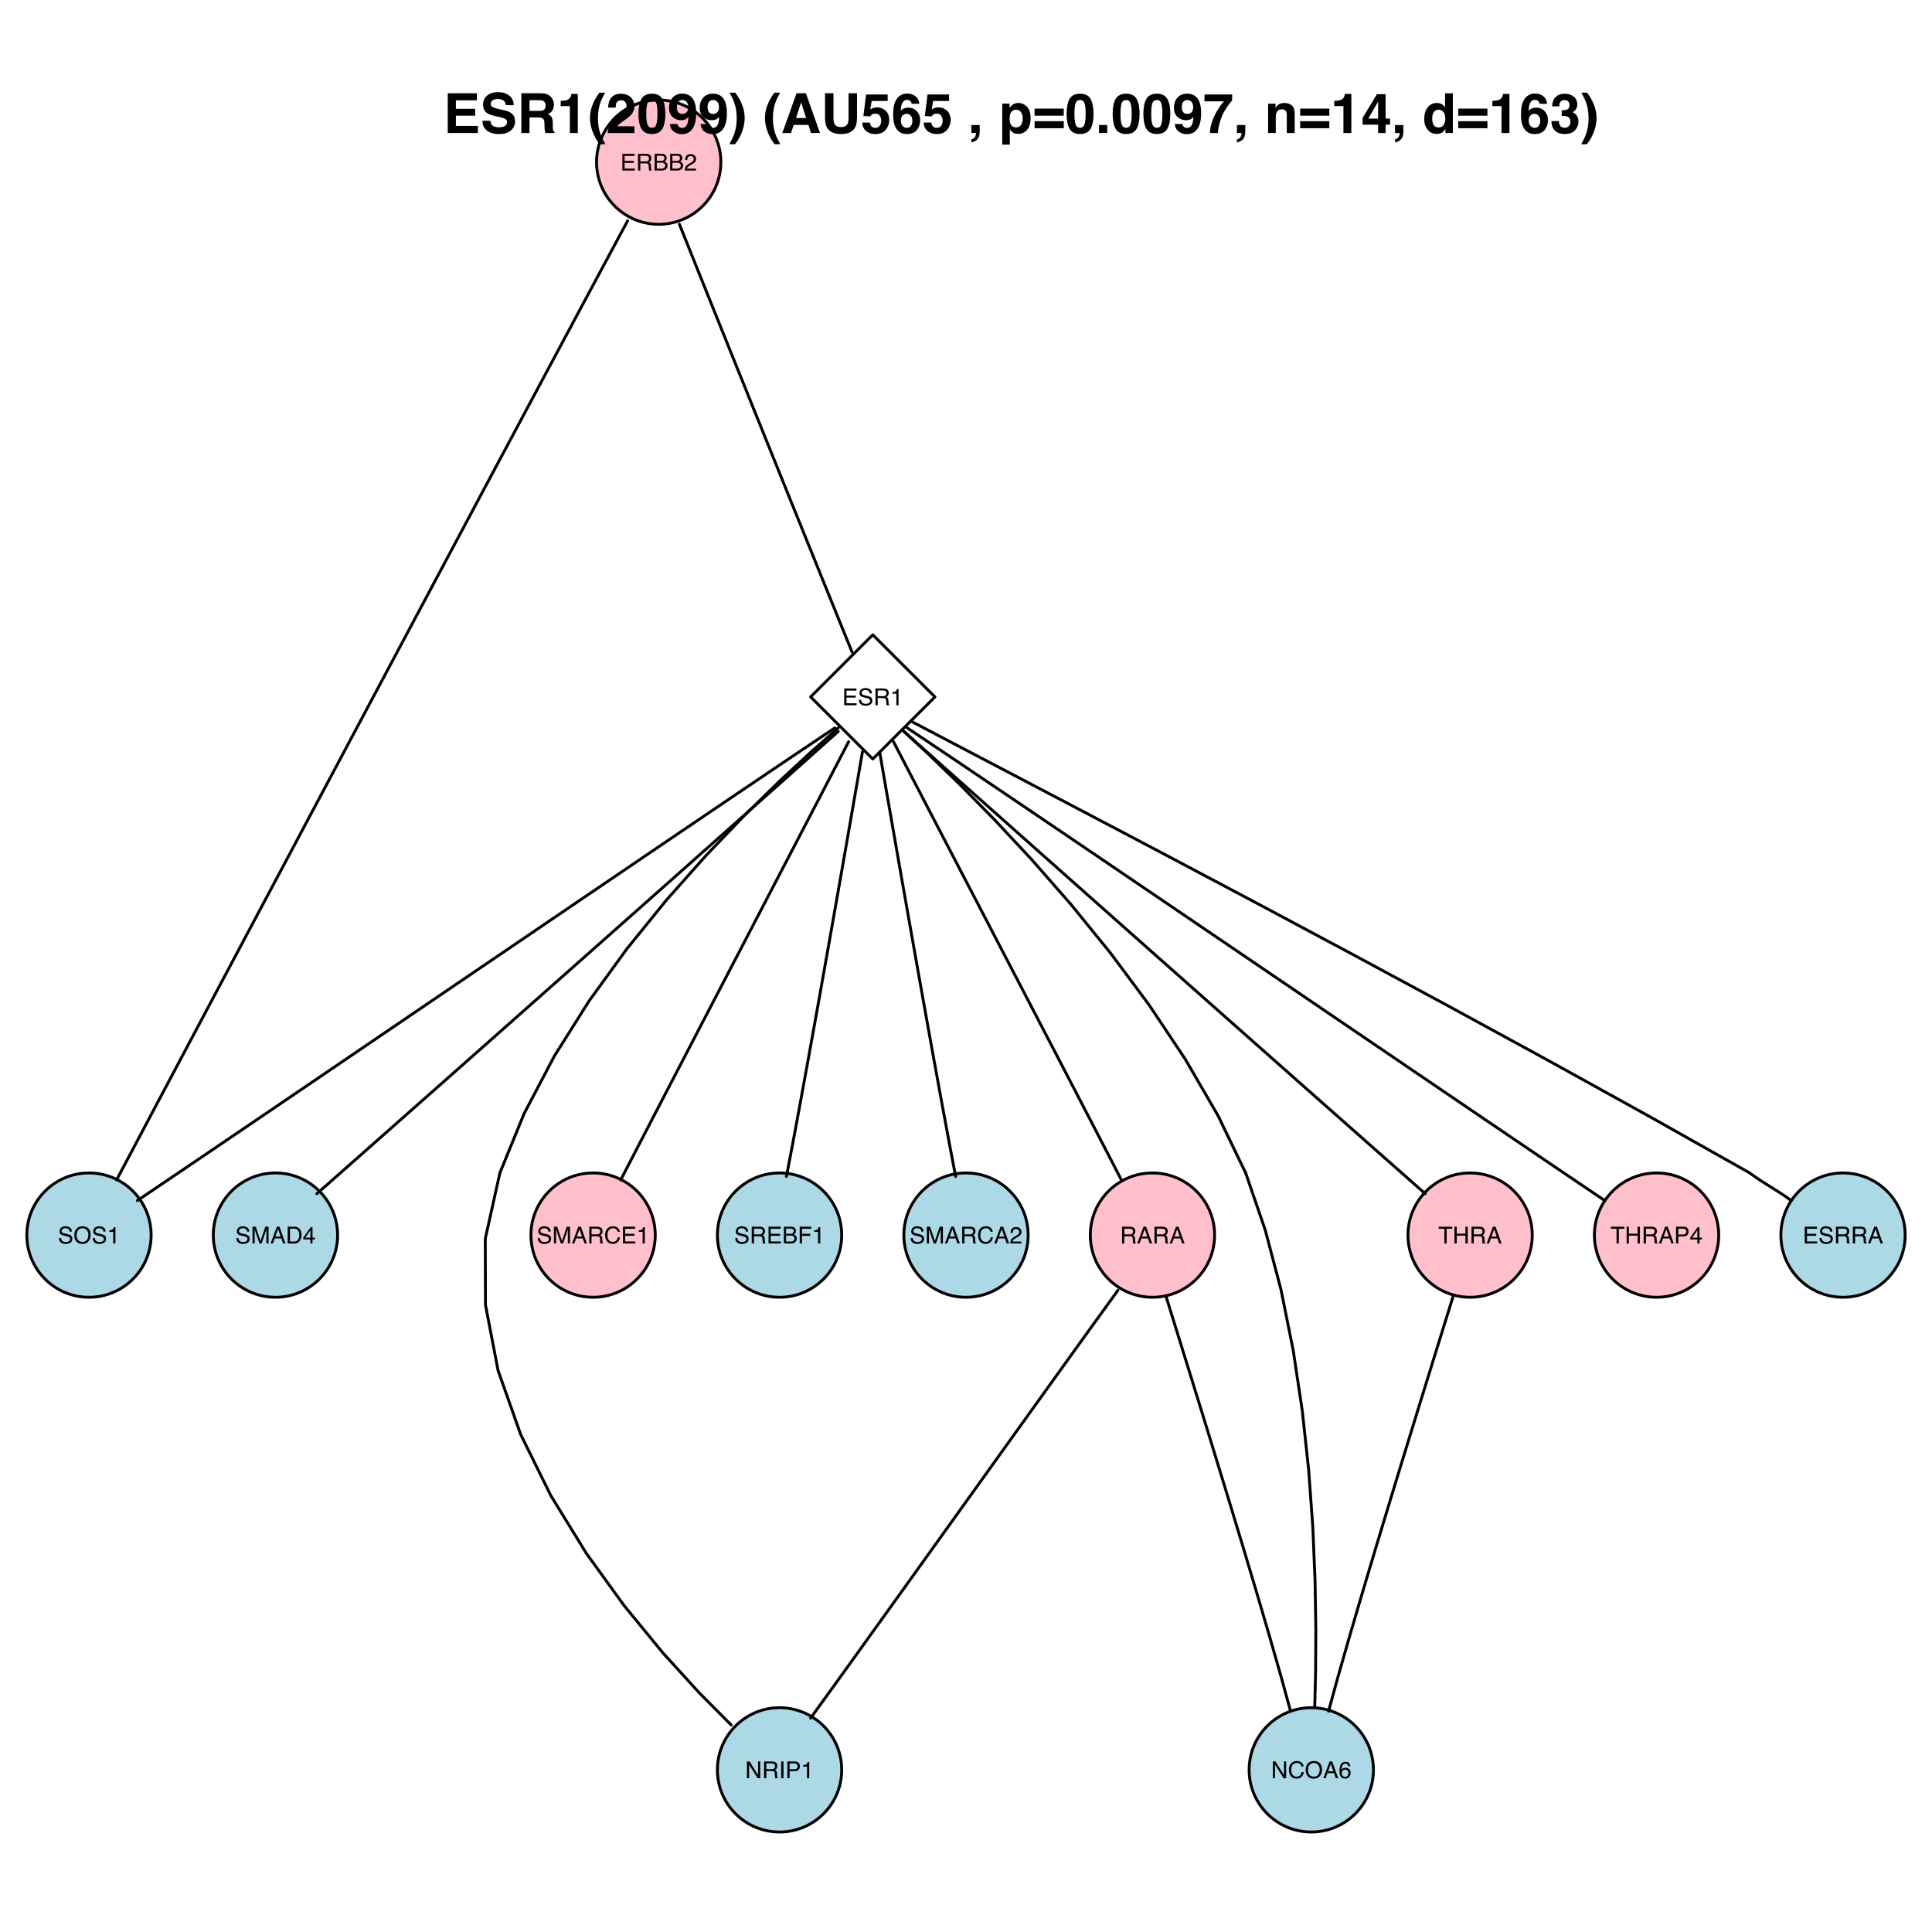 <?xml version="1.0" encoding="UTF-8"?>
<svg xmlns="http://www.w3.org/2000/svg" xmlns:xlink="http://www.w3.org/1999/xlink" width="504pt" height="504pt" viewBox="0 0 504 504" version="1.1">
<defs>
<g>
<symbol overflow="visible" id="glyph0-0">
<path style="stroke:none;" d="M 0.203 0 L 0.203 -4.375 L 3.672 -4.375 L 3.672 0 Z M 3.125 -0.547 L 3.125 -3.828 L 0.75 -3.828 L 0.75 -0.547 Z "/>
</symbol>
<symbol overflow="visible" id="glyph0-1">
<path style="stroke:none;" d="M 0.516 -4.375 L 3.703 -4.375 L 3.703 -3.828 L 1.094 -3.828 L 1.094 -2.516 L 3.516 -2.516 L 3.516 -2 L 1.094 -2 L 1.094 -0.516 L 3.75 -0.516 L 3.75 0 L 0.516 0 Z M 2.141 -4.375 Z "/>
</symbol>
<symbol overflow="visible" id="glyph0-2">
<path style="stroke:none;" d="M 2.5 -2.375 C 2.77 -2.375 2.984 -2.426 3.141 -2.531 C 3.305 -2.645 3.391 -2.848 3.391 -3.141 C 3.391 -3.453 3.281 -3.66 3.062 -3.766 C 2.938 -3.828 2.773 -3.859 2.578 -3.859 L 1.125 -3.859 L 1.125 -2.375 Z M 0.531 -4.375 L 2.562 -4.375 C 2.895 -4.375 3.172 -4.32 3.391 -4.219 C 3.797 -4.039 4 -3.695 4 -3.188 C 4 -2.926 3.941 -2.711 3.828 -2.547 C 3.723 -2.379 3.578 -2.242 3.391 -2.141 C 3.555 -2.078 3.68 -1.988 3.766 -1.875 C 3.848 -1.758 3.895 -1.578 3.906 -1.328 L 3.938 -0.734 C 3.938 -0.566 3.945 -0.441 3.969 -0.359 C 4.008 -0.223 4.078 -0.133 4.172 -0.094 L 4.172 0 L 3.438 0 C 3.414 -0.039 3.398 -0.086 3.391 -0.141 C 3.379 -0.203 3.367 -0.316 3.359 -0.484 L 3.328 -1.219 C 3.316 -1.5 3.211 -1.691 3.016 -1.797 C 2.898 -1.848 2.719 -1.875 2.469 -1.875 L 1.125 -1.875 L 1.125 0 L 0.531 0 Z "/>
</symbol>
<symbol overflow="visible" id="glyph0-3">
<path style="stroke:none;" d="M 2.109 -2.516 C 2.359 -2.516 2.551 -2.551 2.688 -2.625 C 2.906 -2.738 3.016 -2.938 3.016 -3.219 C 3.016 -3.5 2.898 -3.691 2.672 -3.797 C 2.535 -3.848 2.336 -3.875 2.078 -3.875 L 1.031 -3.875 L 1.031 -2.516 Z M 2.312 -0.5 C 2.664 -0.5 2.922 -0.609 3.078 -0.828 C 3.18 -0.953 3.234 -1.109 3.234 -1.297 C 3.234 -1.617 3.086 -1.836 2.797 -1.953 C 2.648 -2.016 2.453 -2.047 2.203 -2.047 L 1.031 -2.047 L 1.031 -0.5 Z M 0.453 -4.375 L 2.328 -4.375 C 2.836 -4.375 3.203 -4.219 3.422 -3.906 C 3.547 -3.727 3.609 -3.52 3.609 -3.281 C 3.609 -3.008 3.531 -2.785 3.375 -2.609 C 3.289 -2.516 3.172 -2.43 3.016 -2.359 C 3.242 -2.266 3.414 -2.164 3.531 -2.062 C 3.727 -1.875 3.828 -1.613 3.828 -1.281 C 3.828 -1 3.738 -0.742 3.562 -0.516 C 3.289 -0.172 2.867 0 2.297 0 L 0.453 0 Z "/>
</symbol>
<symbol overflow="visible" id="glyph0-4">
<path style="stroke:none;" d="M 0.188 0 C 0.207 -0.363 0.281 -0.68 0.406 -0.953 C 0.539 -1.223 0.801 -1.473 1.188 -1.703 L 1.766 -2.031 C 2.016 -2.176 2.191 -2.301 2.297 -2.406 C 2.461 -2.57 2.547 -2.758 2.547 -2.969 C 2.547 -3.219 2.469 -3.414 2.312 -3.562 C 2.164 -3.707 1.969 -3.781 1.719 -3.781 C 1.352 -3.781 1.102 -3.645 0.969 -3.375 C 0.883 -3.219 0.844 -3.008 0.844 -2.75 L 0.297 -2.75 C 0.297 -3.125 0.363 -3.426 0.5 -3.656 C 0.727 -4.07 1.141 -4.281 1.734 -4.281 C 2.211 -4.281 2.566 -4.145 2.797 -3.875 C 3.023 -3.613 3.141 -3.32 3.141 -3 C 3.141 -2.656 3.02 -2.363 2.781 -2.125 C 2.633 -1.977 2.383 -1.805 2.031 -1.609 L 1.625 -1.391 C 1.426 -1.273 1.27 -1.172 1.156 -1.078 C 0.957 -0.91 0.832 -0.719 0.781 -0.5 L 3.109 -0.5 L 3.109 0 Z "/>
</symbol>
<symbol overflow="visible" id="glyph0-5">
<path style="stroke:none;" d="M 0.844 -1.406 C 0.863 -1.156 0.926 -0.957 1.031 -0.812 C 1.227 -0.52 1.57 -0.375 2.062 -0.375 C 2.281 -0.375 2.484 -0.406 2.672 -0.469 C 3.023 -0.594 3.203 -0.812 3.203 -1.125 C 3.203 -1.363 3.129 -1.535 2.984 -1.641 C 2.828 -1.734 2.586 -1.816 2.266 -1.891 L 1.672 -2.031 C 1.285 -2.113 1.016 -2.207 0.859 -2.312 C 0.578 -2.5 0.438 -2.773 0.438 -3.141 C 0.438 -3.523 0.57 -3.844 0.844 -4.094 C 1.113 -4.352 1.5 -4.484 2 -4.484 C 2.457 -4.484 2.848 -4.367 3.172 -4.141 C 3.492 -3.922 3.656 -3.57 3.656 -3.094 L 3.094 -3.094 C 3.062 -3.32 3 -3.5 2.906 -3.625 C 2.727 -3.852 2.422 -3.969 1.984 -3.969 C 1.641 -3.969 1.391 -3.895 1.234 -3.75 C 1.078 -3.602 1 -3.43 1 -3.234 C 1 -3.023 1.086 -2.867 1.266 -2.766 C 1.391 -2.703 1.656 -2.625 2.062 -2.531 L 2.672 -2.391 C 2.973 -2.316 3.203 -2.223 3.359 -2.109 C 3.641 -1.91 3.781 -1.613 3.781 -1.219 C 3.781 -0.738 3.602 -0.395 3.25 -0.188 C 2.895 0.02 2.484 0.125 2.016 0.125 C 1.473 0.125 1.051 -0.008 0.75 -0.281 C 0.438 -0.562 0.285 -0.938 0.297 -1.406 Z M 2.047 -4.484 Z "/>
</symbol>
<symbol overflow="visible" id="glyph0-6">
<path style="stroke:none;" d="M 0.578 -3.016 L 0.578 -3.422 C 0.961 -3.461 1.234 -3.523 1.391 -3.609 C 1.547 -3.703 1.66 -3.914 1.734 -4.25 L 2.156 -4.25 L 2.156 0 L 1.578 0 L 1.578 -3.016 Z "/>
</symbol>
<symbol overflow="visible" id="glyph0-7">
<path style="stroke:none;" d="M 2.703 -1.797 L 2.047 -3.719 L 1.344 -1.797 Z M 1.734 -4.375 L 2.406 -4.375 L 3.984 0 L 3.344 0 L 2.891 -1.312 L 1.172 -1.312 L 0.703 0 L 0.094 0 Z M 2.047 -4.375 Z "/>
</symbol>
<symbol overflow="visible" id="glyph0-8">
<path style="stroke:none;" d="M 0.453 -4.375 L 1.297 -4.375 L 2.547 -0.672 L 3.797 -4.375 L 4.641 -4.375 L 4.641 0 L 4.078 0 L 4.078 -2.578 C 4.078 -2.672 4.078 -2.816 4.078 -3.016 C 4.086 -3.223 4.094 -3.445 4.094 -3.688 L 2.844 0 L 2.25 0 L 1 -3.688 L 1 -3.547 C 1 -3.441 1 -3.281 1 -3.062 C 1.008 -2.844 1.016 -2.68 1.016 -2.578 L 1.016 0 L 0.453 0 Z "/>
</symbol>
<symbol overflow="visible" id="glyph0-9">
<path style="stroke:none;" d="M 2.141 -0.5 C 2.336 -0.5 2.504 -0.52 2.641 -0.562 C 2.867 -0.645 3.055 -0.797 3.203 -1.016 C 3.316 -1.191 3.398 -1.414 3.453 -1.688 C 3.484 -1.852 3.5 -2.008 3.5 -2.156 C 3.5 -2.695 3.391 -3.113 3.172 -3.406 C 2.961 -3.707 2.617 -3.859 2.141 -3.859 L 1.094 -3.859 L 1.094 -0.5 Z M 0.484 -4.375 L 2.266 -4.375 C 2.859 -4.375 3.32 -4.16 3.656 -3.734 C 3.957 -3.348 4.109 -2.852 4.109 -2.25 C 4.109 -1.789 4.02 -1.375 3.844 -1 C 3.531 -0.332 3 0 2.25 0 L 0.484 0 Z "/>
</symbol>
<symbol overflow="visible" id="glyph0-10">
<path style="stroke:none;" d="M 2.016 -1.516 L 2.016 -3.438 L 0.656 -1.516 Z M 2.016 0 L 2.016 -1.047 L 0.156 -1.047 L 0.156 -1.562 L 2.109 -4.266 L 2.562 -4.266 L 2.562 -1.516 L 3.188 -1.516 L 3.188 -1.047 L 2.562 -1.047 L 2.562 0 Z "/>
</symbol>
<symbol overflow="visible" id="glyph0-11">
<path style="stroke:none;" d="M 2.344 -4.484 C 3.125 -4.484 3.695 -4.238 4.062 -3.75 C 4.352 -3.363 4.5 -2.867 4.5 -2.266 C 4.5 -1.609 4.332 -1.066 4 -0.641 C 3.613 -0.129 3.062 0.125 2.344 0.125 C 1.664 0.125 1.133 -0.094 0.75 -0.531 C 0.406 -0.969 0.234 -1.508 0.234 -2.156 C 0.234 -2.75 0.379 -3.258 0.672 -3.688 C 1.055 -4.219 1.613 -4.484 2.344 -4.484 Z M 2.406 -0.406 C 2.926 -0.406 3.301 -0.594 3.531 -0.969 C 3.77 -1.344 3.891 -1.77 3.891 -2.25 C 3.891 -2.758 3.754 -3.172 3.484 -3.484 C 3.211 -3.805 2.848 -3.969 2.391 -3.969 C 1.93 -3.969 1.555 -3.812 1.266 -3.5 C 0.984 -3.188 0.844 -2.727 0.844 -2.125 C 0.844 -1.645 0.961 -1.238 1.203 -0.906 C 1.453 -0.57 1.852 -0.406 2.406 -0.406 Z M 2.375 -4.484 Z "/>
</symbol>
<symbol overflow="visible" id="glyph0-12">
<path style="stroke:none;" d="M 2.312 -4.484 C 2.863 -4.484 3.289 -4.336 3.594 -4.047 C 3.895 -3.754 4.066 -3.426 4.109 -3.062 L 3.531 -3.062 C 3.457 -3.344 3.32 -3.562 3.125 -3.719 C 2.938 -3.883 2.664 -3.969 2.312 -3.969 C 1.883 -3.969 1.535 -3.816 1.266 -3.516 C 1.004 -3.211 0.875 -2.75 0.875 -2.125 C 0.875 -1.613 0.992 -1.195 1.234 -0.875 C 1.473 -0.562 1.828 -0.406 2.297 -0.406 C 2.734 -0.406 3.066 -0.57 3.297 -0.906 C 3.422 -1.082 3.508 -1.316 3.562 -1.609 L 4.141 -1.609 C 4.086 -1.148 3.922 -0.766 3.641 -0.453 C 3.285 -0.078 2.816 0.109 2.234 0.109 C 1.723 0.109 1.297 -0.039 0.953 -0.344 C 0.492 -0.75 0.266 -1.379 0.266 -2.234 C 0.266 -2.879 0.438 -3.406 0.781 -3.812 C 1.145 -4.258 1.656 -4.484 2.312 -4.484 Z M 2.188 -4.484 Z "/>
</symbol>
<symbol overflow="visible" id="glyph0-13">
<path style="stroke:none;" d="M 0.516 -4.375 L 3.547 -4.375 L 3.547 -3.828 L 1.109 -3.828 L 1.109 -2.516 L 3.266 -2.516 L 3.266 -1.984 L 1.109 -1.984 L 1.109 0 L 0.516 0 Z "/>
</symbol>
<symbol overflow="visible" id="glyph0-14">
<path style="stroke:none;" d="M 3.641 -4.375 L 3.641 -3.844 L 2.172 -3.844 L 2.172 0 L 1.578 0 L 1.578 -3.844 L 0.094 -3.844 L 0.094 -4.375 Z "/>
</symbol>
<symbol overflow="visible" id="glyph0-15">
<path style="stroke:none;" d="M 0.484 -4.375 L 1.078 -4.375 L 1.078 -2.562 L 3.344 -2.562 L 3.344 -4.375 L 3.953 -4.375 L 3.953 0 L 3.344 0 L 3.344 -2.047 L 1.078 -2.047 L 1.078 0 L 0.484 0 Z "/>
</symbol>
<symbol overflow="visible" id="glyph0-16">
<path style="stroke:none;" d="M 0.469 -4.375 L 1.156 -4.375 L 3.375 -0.828 L 3.375 -4.375 L 3.938 -4.375 L 3.938 0 L 3.266 0 L 1.031 -3.531 L 1.031 0 L 0.469 0 Z M 2.156 -4.375 Z "/>
</symbol>
<symbol overflow="visible" id="glyph0-17">
<path style="stroke:none;" d="M 0.594 -4.375 L 1.203 -4.375 L 1.203 0 L 0.594 0 Z "/>
</symbol>
<symbol overflow="visible" id="glyph0-18">
<path style="stroke:none;" d="M 0.516 -4.375 L 2.484 -4.375 C 2.879 -4.375 3.191 -4.266 3.422 -4.047 C 3.66 -3.828 3.781 -3.52 3.781 -3.125 C 3.781 -2.781 3.672 -2.477 3.453 -2.219 C 3.242 -1.969 2.922 -1.844 2.484 -1.844 L 1.109 -1.844 L 1.109 0 L 0.516 0 Z M 3.188 -3.109 C 3.188 -3.43 3.066 -3.648 2.828 -3.766 C 2.703 -3.828 2.523 -3.859 2.297 -3.859 L 1.109 -3.859 L 1.109 -2.344 L 2.297 -2.344 C 2.555 -2.344 2.77 -2.398 2.938 -2.516 C 3.102 -2.629 3.188 -2.828 3.188 -3.109 Z "/>
</symbol>
<symbol overflow="visible" id="glyph0-19">
<path style="stroke:none;" d="M 1.781 -4.281 C 2.258 -4.281 2.594 -4.156 2.781 -3.906 C 2.969 -3.656 3.062 -3.398 3.062 -3.141 L 2.531 -3.141 C 2.5 -3.305 2.445 -3.441 2.375 -3.547 C 2.25 -3.723 2.055 -3.812 1.797 -3.812 C 1.492 -3.812 1.254 -3.672 1.078 -3.391 C 0.898 -3.117 0.801 -2.723 0.781 -2.203 C 0.906 -2.379 1.062 -2.516 1.25 -2.609 C 1.414 -2.691 1.602 -2.734 1.812 -2.734 C 2.176 -2.734 2.488 -2.617 2.75 -2.391 C 3.02 -2.16 3.156 -1.816 3.156 -1.359 C 3.156 -0.973 3.023 -0.629 2.766 -0.328 C 2.516 -0.035 2.16 0.109 1.703 0.109 C 1.297 0.109 0.945 -0.039 0.656 -0.344 C 0.375 -0.645 0.234 -1.156 0.234 -1.875 C 0.234 -2.406 0.297 -2.852 0.422 -3.219 C 0.672 -3.926 1.125 -4.281 1.781 -4.281 Z M 1.75 -0.359 C 2.031 -0.359 2.238 -0.453 2.375 -0.641 C 2.508 -0.836 2.578 -1.066 2.578 -1.328 C 2.578 -1.535 2.516 -1.738 2.391 -1.938 C 2.266 -2.133 2.039 -2.234 1.719 -2.234 C 1.488 -2.234 1.285 -2.156 1.109 -2 C 0.93 -1.852 0.844 -1.629 0.844 -1.328 C 0.844 -1.055 0.922 -0.828 1.078 -0.641 C 1.242 -0.453 1.469 -0.359 1.75 -0.359 Z "/>
</symbol>
<symbol overflow="visible" id="glyph1-0">
<path style="stroke:none;" d="M 1.078 0 L 1.078 -10.375 L 9.438 -10.375 L 9.438 0 Z M 8.141 -1.297 L 8.141 -9.078 L 2.375 -9.078 L 2.375 -1.297 Z "/>
</symbol>
<symbol overflow="visible" id="glyph1-1">
<path style="stroke:none;" d="M 8.766 -8.531 L 3.281 -8.531 L 3.281 -6.328 L 8.312 -6.328 L 8.312 -4.531 L 3.281 -4.531 L 3.281 -1.859 L 9.016 -1.859 L 9.016 0 L 1.156 0 L 1.156 -10.375 L 8.766 -10.375 Z "/>
</symbol>
<symbol overflow="visible" id="glyph1-2">
<path style="stroke:none;" d="M 2.672 -3.203 C 2.734 -2.723 2.859 -2.367 3.047 -2.141 C 3.398 -1.711 4.004 -1.5 4.859 -1.5 C 5.367 -1.5 5.785 -1.555 6.109 -1.672 C 6.711 -1.879 7.016 -2.281 7.016 -2.875 C 7.016 -3.219 6.863 -3.484 6.562 -3.672 C 6.258 -3.848 5.789 -4.008 5.156 -4.156 L 4.047 -4.391 C 2.973 -4.641 2.227 -4.906 1.812 -5.188 C 1.113 -5.664 0.766 -6.414 0.766 -7.438 C 0.766 -8.363 1.102 -9.133 1.781 -9.75 C 2.457 -10.363 3.445 -10.672 4.75 -10.672 C 5.844 -10.672 6.773 -10.379 7.547 -9.797 C 8.316 -9.223 8.723 -8.383 8.766 -7.281 L 6.688 -7.281 C 6.645 -7.906 6.367 -8.348 5.859 -8.609 C 5.523 -8.785 5.109 -8.875 4.609 -8.875 C 4.047 -8.875 3.598 -8.758 3.266 -8.531 C 2.93 -8.301 2.766 -7.988 2.766 -7.594 C 2.766 -7.219 2.93 -6.941 3.266 -6.766 C 3.473 -6.641 3.922 -6.492 4.609 -6.328 L 6.406 -5.906 C 7.188 -5.719 7.773 -5.469 8.172 -5.156 C 8.797 -4.664 9.109 -3.957 9.109 -3.031 C 9.109 -2.082 8.742 -1.297 8.016 -0.672 C 7.285 -0.047 6.258 0.266 4.938 0.266 C 3.594 0.266 2.531 -0.039 1.75 -0.656 C 0.977 -1.27 0.594 -2.117 0.594 -3.203 Z M 4.766 -10.688 Z "/>
</symbol>
<symbol overflow="visible" id="glyph1-3">
<path style="stroke:none;" d="M 3.266 -8.562 L 3.266 -5.781 L 5.719 -5.781 C 6.207 -5.781 6.57 -5.836 6.812 -5.953 C 7.25 -6.148 7.469 -6.539 7.469 -7.125 C 7.469 -7.75 7.258 -8.172 6.844 -8.391 C 6.602 -8.504 6.25 -8.562 5.781 -8.562 Z M 6.234 -10.375 C 6.961 -10.352 7.52 -10.258 7.906 -10.094 C 8.301 -9.938 8.633 -9.695 8.906 -9.375 C 9.133 -9.113 9.312 -8.82 9.438 -8.5 C 9.57 -8.188 9.641 -7.828 9.641 -7.422 C 9.641 -6.922 9.516 -6.43 9.266 -5.953 C 9.016 -5.484 8.602 -5.148 8.031 -4.953 C 8.508 -4.754 8.848 -4.477 9.047 -4.125 C 9.242 -3.781 9.344 -3.242 9.344 -2.516 L 9.344 -1.812 C 9.344 -1.344 9.363 -1.02 9.406 -0.844 C 9.457 -0.582 9.586 -0.391 9.797 -0.266 L 9.797 0 L 7.422 0 C 7.348 -0.227 7.301 -0.414 7.281 -0.562 C 7.219 -0.844 7.188 -1.141 7.188 -1.453 L 7.172 -2.406 C 7.16 -3.07 7.035 -3.516 6.797 -3.734 C 6.566 -3.953 6.133 -4.062 5.5 -4.062 L 3.266 -4.062 L 3.266 0 L 1.141 0 L 1.141 -10.375 Z "/>
</symbol>
<symbol overflow="visible" id="glyph1-4">
<path style="stroke:none;" d="M 1 -7.031 L 1 -8.406 C 1.633 -8.426 2.078 -8.469 2.328 -8.531 C 2.734 -8.613 3.062 -8.789 3.312 -9.062 C 3.488 -9.238 3.617 -9.484 3.703 -9.797 C 3.754 -9.973 3.781 -10.109 3.781 -10.203 L 5.453 -10.203 L 5.453 0 L 3.391 0 L 3.391 -7.031 Z "/>
</symbol>
<symbol overflow="visible" id="glyph1-5">
<path style="stroke:none;" d="M 1.453 -7.75 C 1.816 -8.613 2.359 -9.539 3.078 -10.531 L 4.594 -10.531 L 4.156 -9.75 C 3.562 -8.664 3.148 -7.531 2.922 -6.344 C 2.773 -5.562 2.703 -4.711 2.703 -3.797 C 2.703 -2.359 2.91 -1.039 3.328 0.156 C 3.566 0.875 4 1.789 4.625 2.906 L 3.141 2.906 L 2.641 2.219 C 2.316 1.812 1.973 1.195 1.609 0.375 C 0.953 -1.082 0.625 -2.516 0.625 -3.922 C 0.625 -5.211 0.898 -6.488 1.453 -7.75 Z "/>
</symbol>
<symbol overflow="visible" id="glyph1-6">
<path style="stroke:none;" d="M 0.453 0 C 0.473 -0.727 0.629 -1.395 0.922 -2 C 1.203 -2.688 1.879 -3.41 2.953 -4.172 C 3.867 -4.828 4.461 -5.297 4.734 -5.578 C 5.148 -6.023 5.359 -6.516 5.359 -7.047 C 5.359 -7.484 5.238 -7.844 5 -8.125 C 4.77 -8.406 4.43 -8.547 3.984 -8.547 C 3.367 -8.547 2.953 -8.32 2.734 -7.875 C 2.609 -7.613 2.535 -7.195 2.516 -6.625 L 0.562 -6.625 C 0.594 -7.488 0.75 -8.188 1.031 -8.719 C 1.57 -9.738 2.523 -10.25 3.891 -10.25 C 4.961 -10.25 5.816 -9.945 6.453 -9.344 C 7.098 -8.75 7.422 -7.961 7.422 -6.984 C 7.422 -6.223 7.191 -5.551 6.734 -4.969 C 6.441 -4.57 5.957 -4.141 5.281 -3.672 L 4.484 -3.094 C 3.984 -2.738 3.641 -2.477 3.453 -2.312 C 3.266 -2.156 3.109 -1.973 2.984 -1.766 L 7.438 -1.766 L 7.438 0 Z "/>
</symbol>
<symbol overflow="visible" id="glyph1-7">
<path style="stroke:none;" d="M 2.5 -5 C 2.5 -3.832 2.594 -2.938 2.781 -2.312 C 2.977 -1.688 3.375 -1.375 3.969 -1.375 C 4.562 -1.375 4.953 -1.688 5.141 -2.312 C 5.328 -2.938 5.422 -3.832 5.422 -5 C 5.422 -6.227 5.328 -7.133 5.141 -7.719 C 4.953 -8.312 4.562 -8.609 3.969 -8.609 C 3.375 -8.609 2.977 -8.312 2.781 -7.719 C 2.594 -7.133 2.5 -6.227 2.5 -5 Z M 3.969 -10.266 C 5.27 -10.266 6.18 -9.805 6.703 -8.891 C 7.223 -7.984 7.484 -6.688 7.484 -5 C 7.484 -3.312 7.223 -2.016 6.703 -1.109 C 6.18 -0.203 5.27 0.25 3.969 0.25 C 2.664 0.25 1.754 -0.203 1.234 -1.109 C 0.711 -2.016 0.453 -3.312 0.453 -5 C 0.453 -6.688 0.711 -7.984 1.234 -8.891 C 1.754 -9.805 2.664 -10.266 3.969 -10.266 Z "/>
</symbol>
<symbol overflow="visible" id="glyph1-8">
<path style="stroke:none;" d="M 0.422 -6.609 C 0.422 -7.703 0.738 -8.586 1.375 -9.266 C 2.008 -9.941 2.828 -10.281 3.828 -10.281 C 5.379 -10.281 6.445 -9.594 7.031 -8.219 C 7.352 -7.445 7.516 -6.426 7.516 -5.156 C 7.516 -3.914 7.359 -2.883 7.047 -2.062 C 6.441 -0.488 5.344 0.297 3.75 0.297 C 2.977 0.297 2.285 0.07 1.672 -0.375 C 1.066 -0.832 0.723 -1.492 0.641 -2.359 L 2.625 -2.359 C 2.676 -2.055 2.801 -1.812 3 -1.625 C 3.207 -1.438 3.484 -1.344 3.828 -1.344 C 4.492 -1.344 4.957 -1.711 5.219 -2.453 C 5.363 -2.848 5.457 -3.438 5.5 -4.219 C 5.312 -3.988 5.117 -3.812 4.922 -3.688 C 4.547 -3.457 4.082 -3.344 3.531 -3.344 C 2.719 -3.344 1.992 -3.625 1.359 -4.188 C 0.734 -4.75 0.422 -5.555 0.422 -6.609 Z M 3.969 -4.984 C 4.238 -4.984 4.5 -5.062 4.75 -5.219 C 5.207 -5.508 5.438 -6.016 5.438 -6.734 C 5.438 -7.305 5.301 -7.758 5.031 -8.094 C 4.758 -8.438 4.391 -8.609 3.922 -8.609 C 3.578 -8.609 3.281 -8.516 3.031 -8.328 C 2.656 -8.023 2.469 -7.516 2.469 -6.797 C 2.469 -6.191 2.586 -5.738 2.828 -5.438 C 3.078 -5.133 3.457 -4.984 3.969 -4.984 Z "/>
</symbol>
<symbol overflow="visible" id="glyph1-9">
<path style="stroke:none;" d="M 1.688 -10.531 C 2.406 -9.539 2.945 -8.613 3.312 -7.75 C 3.863 -6.488 4.141 -5.211 4.141 -3.922 C 4.141 -2.516 3.816 -1.082 3.172 0.375 C 2.797 1.195 2.445 1.812 2.125 2.219 L 1.625 2.906 L 0.141 2.906 C 0.766 1.789 1.195 0.875 1.438 0.156 C 1.852 -1.039 2.062 -2.359 2.062 -3.797 C 2.062 -4.711 1.988 -5.562 1.844 -6.344 C 1.613 -7.531 1.203 -8.664 0.609 -9.75 L 0.188 -10.531 Z "/>
</symbol>
<symbol overflow="visible" id="glyph1-10">
<path style="stroke:none;" d=""/>
</symbol>
<symbol overflow="visible" id="glyph1-11">
<path style="stroke:none;" d="M 3.938 -3.922 L 6.562 -3.922 L 5.266 -8 Z M 4.062 -10.375 L 6.516 -10.375 L 10.188 0 L 7.844 0 L 7.172 -2.125 L 3.344 -2.125 L 2.625 0 L 0.359 0 Z M 5.281 -10.375 Z "/>
</symbol>
<symbol overflow="visible" id="glyph1-12">
<path style="stroke:none;" d="M 1.094 -10.375 L 3.297 -10.375 L 3.297 -4 C 3.297 -3.281 3.379 -2.758 3.547 -2.438 C 3.816 -1.852 4.391 -1.562 5.266 -1.562 C 6.141 -1.562 6.711 -1.852 6.984 -2.438 C 7.148 -2.758 7.234 -3.281 7.234 -4 L 7.234 -10.375 L 9.438 -10.375 L 9.438 -4 C 9.438 -2.895 9.266 -2.035 8.922 -1.422 C 8.285 -0.297 7.066 0.266 5.266 0.266 C 3.473 0.266 2.254 -0.297 1.609 -1.422 C 1.266 -2.035 1.094 -2.895 1.094 -4 Z M 5.266 -10.375 Z "/>
</symbol>
<symbol overflow="visible" id="glyph1-13">
<path style="stroke:none;" d="M 2.375 -2.734 C 2.457 -2.297 2.609 -1.957 2.828 -1.719 C 3.055 -1.477 3.383 -1.359 3.812 -1.359 C 4.312 -1.359 4.691 -1.531 4.953 -1.875 C 5.211 -2.227 5.344 -2.672 5.344 -3.203 C 5.344 -3.723 5.219 -4.16 4.969 -4.516 C 4.727 -4.879 4.352 -5.062 3.844 -5.062 C 3.594 -5.062 3.379 -5.031 3.203 -4.969 C 2.891 -4.852 2.656 -4.645 2.5 -4.344 L 0.703 -4.438 L 1.406 -10.062 L 7.031 -10.062 L 7.031 -8.359 L 2.859 -8.359 L 2.5 -6.141 C 2.812 -6.336 3.051 -6.469 3.219 -6.531 C 3.508 -6.645 3.863 -6.703 4.281 -6.703 C 5.125 -6.703 5.859 -6.414 6.484 -5.844 C 7.117 -5.281 7.438 -4.457 7.438 -3.375 C 7.438 -2.426 7.133 -1.582 6.531 -0.844 C 5.926 -0.102 5.02 0.266 3.812 0.266 C 2.844 0.266 2.047 0.004 1.422 -0.516 C 0.797 -1.035 0.445 -1.773 0.375 -2.734 Z "/>
</symbol>
<symbol overflow="visible" id="glyph1-14">
<path style="stroke:none;" d="M 2.469 -3.234 C 2.469 -2.68 2.613 -2.227 2.906 -1.875 C 3.195 -1.531 3.57 -1.359 4.031 -1.359 C 4.477 -1.359 4.828 -1.523 5.078 -1.859 C 5.336 -2.203 5.469 -2.641 5.469 -3.172 C 5.469 -3.766 5.32 -4.219 5.031 -4.531 C 4.738 -4.852 4.379 -5.016 3.953 -5.016 C 3.617 -5.016 3.316 -4.91 3.047 -4.703 C 2.66 -4.398 2.469 -3.91 2.469 -3.234 Z M 5.281 -7.625 C 5.281 -7.789 5.219 -7.973 5.094 -8.172 C 4.875 -8.492 4.547 -8.656 4.109 -8.656 C 3.461 -8.656 3 -8.289 2.719 -7.562 C 2.57 -7.156 2.469 -6.555 2.406 -5.766 C 2.656 -6.066 2.941 -6.285 3.266 -6.422 C 3.598 -6.555 3.977 -6.625 4.406 -6.625 C 5.312 -6.625 6.051 -6.316 6.625 -5.703 C 7.207 -5.086 7.5 -4.301 7.5 -3.344 C 7.5 -2.383 7.211 -1.539 6.641 -0.812 C 6.078 -0.094 5.195 0.266 4 0.266 C 2.719 0.266 1.77 -0.27 1.156 -1.344 C 0.688 -2.188 0.453 -3.27 0.453 -4.594 C 0.453 -5.375 0.484 -6.008 0.547 -6.5 C 0.66 -7.363 0.891 -8.082 1.234 -8.656 C 1.523 -9.145 1.906 -9.539 2.375 -9.844 C 2.844 -10.145 3.406 -10.297 4.062 -10.297 C 5.008 -10.297 5.766 -10.051 6.328 -9.562 C 6.891 -9.082 7.207 -8.438 7.281 -7.625 Z "/>
</symbol>
<symbol overflow="visible" id="glyph1-15">
<path style="stroke:none;" d="M 0.828 1.672 C 1.234 1.555 1.531 1.363 1.719 1.094 C 1.906 0.832 2.016 0.469 2.047 0 L 0.828 0 L 0.828 -2.094 L 3 -2.094 L 3 -0.281 C 3 0.039 2.957 0.375 2.875 0.719 C 2.789 1.062 2.633 1.363 2.406 1.625 C 2.156 1.895 1.859 2.098 1.516 2.234 C 1.18 2.367 0.953 2.438 0.828 2.438 Z "/>
</symbol>
<symbol overflow="visible" id="glyph1-16">
<path style="stroke:none;" d="M 6.219 -3.828 C 6.219 -4.422 6.082 -4.941 5.812 -5.391 C 5.539 -5.848 5.102 -6.078 4.5 -6.078 C 3.77 -6.078 3.27 -5.734 3 -5.047 C 2.863 -4.68 2.797 -4.219 2.797 -3.656 C 2.797 -2.77 3.031 -2.145 3.5 -1.781 C 3.781 -1.57 4.113 -1.469 4.5 -1.469 C 5.062 -1.469 5.488 -1.68 5.781 -2.109 C 6.07 -2.535 6.219 -3.109 6.219 -3.828 Z M 5.078 -7.844 C 5.973 -7.844 6.727 -7.508 7.344 -6.844 C 7.969 -6.188 8.281 -5.219 8.281 -3.938 C 8.281 -2.582 7.977 -1.551 7.375 -0.844 C 6.77 -0.133 5.988 0.219 5.031 0.219 C 4.414 0.219 3.91 0.066 3.516 -0.234 C 3.285 -0.41 3.066 -0.66 2.859 -0.984 L 2.859 3.016 L 0.875 3.016 L 0.875 -7.672 L 2.797 -7.672 L 2.797 -6.531 C 3.016 -6.863 3.242 -7.129 3.484 -7.328 C 3.93 -7.672 4.461 -7.844 5.078 -7.844 Z "/>
</symbol>
<symbol overflow="visible" id="glyph1-17">
<path style="stroke:none;" d="M 8.125 -6.375 L 8.125 -4.531 L 0.516 -4.531 L 0.516 -6.375 Z M 8.125 -3.094 L 8.125 -1.25 L 0.516 -1.25 L 0.516 -3.094 Z "/>
</symbol>
<symbol overflow="visible" id="glyph1-18">
<path style="stroke:none;" d="M 0.906 -2.094 L 3.031 -2.094 L 3.031 0 L 0.906 0 Z "/>
</symbol>
<symbol overflow="visible" id="glyph1-19">
<path style="stroke:none;" d="M 7.594 -8.5 C 7.289 -8.195 6.875 -7.664 6.344 -6.906 C 5.812 -6.156 5.363 -5.379 5 -4.578 C 4.719 -3.941 4.461 -3.164 4.234 -2.25 C 4.004 -1.332 3.891 -0.582 3.891 0 L 1.797 0 C 1.859 -1.832 2.461 -3.734 3.609 -5.703 C 4.336 -6.93 4.953 -7.785 5.453 -8.266 L 0.359 -8.266 L 0.391 -10.062 L 7.594 -10.062 Z "/>
</symbol>
<symbol overflow="visible" id="glyph1-20">
<path style="stroke:none;" d="M 5.188 -7.844 C 5.977 -7.844 6.625 -7.633 7.125 -7.219 C 7.633 -6.812 7.891 -6.125 7.891 -5.156 L 7.891 0 L 5.828 0 L 5.828 -4.656 C 5.828 -5.062 5.773 -5.375 5.672 -5.594 C 5.473 -5.988 5.098 -6.188 4.547 -6.188 C 3.867 -6.188 3.398 -5.895 3.141 -5.312 C 3.016 -5.008 2.953 -4.625 2.953 -4.156 L 2.953 0 L 0.953 0 L 0.953 -7.656 L 2.891 -7.656 L 2.891 -6.531 C 3.141 -6.926 3.379 -7.211 3.609 -7.391 C 4.023 -7.691 4.551 -7.844 5.188 -7.844 Z M 4.453 -7.875 Z "/>
</symbol>
<symbol overflow="visible" id="glyph1-21">
<path style="stroke:none;" d="M 7.531 -2.188 L 6.375 -2.188 L 6.375 0 L 4.422 0 L 4.422 -2.188 L 0.375 -2.188 L 0.375 -3.953 L 4.125 -10.141 L 6.375 -10.141 L 6.375 -3.766 L 7.531 -3.766 Z M 4.422 -3.766 L 4.422 -8.172 L 1.859 -3.766 Z "/>
</symbol>
<symbol overflow="visible" id="glyph1-22">
<path style="stroke:none;" d="M 3.766 -7.844 C 4.223 -7.844 4.633 -7.738 5 -7.531 C 5.363 -7.332 5.656 -7.055 5.875 -6.703 L 5.875 -10.359 L 7.906 -10.359 L 7.906 0 L 5.969 0 L 5.969 -1.062 C 5.676 -0.602 5.348 -0.27 4.984 -0.062 C 4.617 0.133 4.164 0.234 3.625 0.234 C 2.727 0.234 1.973 -0.125 1.359 -0.844 C 0.742 -1.57 0.438 -2.504 0.438 -3.641 C 0.438 -4.941 0.738 -5.969 1.344 -6.719 C 1.945 -7.469 2.754 -7.844 3.766 -7.844 Z M 4.203 -1.453 C 4.766 -1.453 5.191 -1.66 5.484 -2.078 C 5.785 -2.504 5.938 -3.051 5.938 -3.719 C 5.938 -4.656 5.695 -5.328 5.219 -5.734 C 4.938 -5.973 4.602 -6.094 4.219 -6.094 C 3.625 -6.094 3.191 -5.867 2.922 -5.422 C 2.648 -4.984 2.516 -4.438 2.516 -3.781 C 2.516 -3.07 2.648 -2.504 2.922 -2.078 C 3.203 -1.66 3.629 -1.453 4.203 -1.453 Z "/>
</symbol>
<symbol overflow="visible" id="glyph1-23">
<path style="stroke:none;" d="M 2.344 -3.125 C 2.344 -2.719 2.41 -2.383 2.547 -2.125 C 2.785 -1.625 3.227 -1.375 3.875 -1.375 C 4.27 -1.375 4.613 -1.508 4.906 -1.781 C 5.195 -2.051 5.344 -2.441 5.344 -2.953 C 5.344 -3.617 5.07 -4.066 4.531 -4.297 C 4.219 -4.422 3.727 -4.484 3.062 -4.484 L 3.062 -5.922 C 3.719 -5.93 4.176 -5.992 4.438 -6.109 C 4.875 -6.305 5.094 -6.703 5.094 -7.297 C 5.094 -7.691 4.977 -8.008 4.75 -8.25 C 4.531 -8.488 4.211 -8.609 3.797 -8.609 C 3.328 -8.609 2.977 -8.457 2.75 -8.156 C 2.531 -7.863 2.426 -7.469 2.438 -6.969 L 0.562 -6.969 C 0.582 -7.469 0.672 -7.945 0.828 -8.406 C 0.984 -8.801 1.238 -9.172 1.594 -9.516 C 1.852 -9.754 2.164 -9.938 2.531 -10.062 C 2.895 -10.188 3.336 -10.25 3.859 -10.25 C 4.836 -10.25 5.625 -9.992 6.219 -9.484 C 6.82 -8.984 7.125 -8.312 7.125 -7.469 C 7.125 -6.863 6.941 -6.352 6.578 -5.938 C 6.359 -5.688 6.125 -5.516 5.875 -5.422 C 6.062 -5.422 6.328 -5.258 6.672 -4.938 C 7.18 -4.469 7.438 -3.82 7.438 -3 C 7.438 -2.133 7.133 -1.375 6.531 -0.719 C 5.938 -0.07 5.055 0.25 3.891 0.25 C 2.441 0.25 1.438 -0.219 0.875 -1.156 C 0.57 -1.656 0.406 -2.312 0.375 -3.125 Z "/>
</symbol>
</g>
</defs>
<g id="surface8473">
<rect x="0" y="0" width="504" height="504" style="fill:rgb(100%,100%,100%);fill-opacity:1;stroke:none;"/>
<path style="fill-rule:nonzero;fill:rgb(100%,75.294%,79.608%);fill-opacity:1;stroke-width:0.75;stroke-linecap:round;stroke-linejoin:round;stroke:rgb(0%,0%,0%);stroke-opacity:1;stroke-miterlimit:10;" d="M 188.047 42.301 C 188.047 51.254 180.789 58.512 171.836 58.512 C 162.879 58.512 155.621 51.254 155.621 42.301 C 155.621 33.344 162.879 26.086 171.836 26.086 C 180.789 26.086 188.047 33.344 188.047 42.301 "/>
<path style="fill-rule:nonzero;fill:rgb(67.843%,84.706%,90.196%);fill-opacity:1;stroke-width:0.75;stroke-linecap:round;stroke-linejoin:round;stroke:rgb(0%,0%,0%);stroke-opacity:1;stroke-miterlimit:10;" d="M 497 322.199 C 497 331.156 489.742 338.414 480.785 338.414 C 471.832 338.414 464.574 331.156 464.574 322.199 C 464.574 313.246 471.832 305.988 480.785 305.988 C 489.742 305.988 497 313.246 497 322.199 "/>
<path style="fill-rule:nonzero;fill:rgb(67.843%,84.706%,90.196%);fill-opacity:1;stroke-width:0.75;stroke-linecap:round;stroke-linejoin:round;stroke:rgb(0%,0%,0%);stroke-opacity:1;stroke-miterlimit:10;" d="M 88.066 322.199 C 88.066 331.156 80.809 338.414 71.852 338.414 C 62.898 338.414 55.641 331.156 55.641 322.199 C 55.641 313.246 62.898 305.988 71.852 305.988 C 80.809 305.988 88.066 313.246 88.066 322.199 "/>
<path style="fill-rule:nonzero;fill:rgb(100%,75.294%,79.608%);fill-opacity:1;stroke-width:0.75;stroke-linecap:round;stroke-linejoin:round;stroke:rgb(0%,0%,0%);stroke-opacity:1;stroke-miterlimit:10;" d="M 316.852 322.199 C 316.852 331.156 309.594 338.414 300.641 338.414 C 291.684 338.414 284.426 331.156 284.426 322.199 C 284.426 313.246 291.684 305.988 300.641 305.988 C 309.594 305.988 316.852 313.246 316.852 322.199 "/>
<path style="fill-rule:nonzero;fill:rgb(67.843%,84.706%,90.196%);fill-opacity:1;stroke-width:0.75;stroke-linecap:round;stroke-linejoin:round;stroke:rgb(0%,0%,0%);stroke-opacity:1;stroke-miterlimit:10;" d="M 39.426 322.199 C 39.426 331.156 32.168 338.414 23.215 338.414 C 14.258 338.414 7 331.156 7 322.199 C 7 313.246 14.258 305.988 23.215 305.988 C 32.168 305.988 39.426 313.246 39.426 322.199 "/>
<path style="fill-rule:nonzero;fill:rgb(100%,75.294%,79.608%);fill-opacity:1;stroke-width:0.75;stroke-linecap:round;stroke-linejoin:round;stroke:rgb(0%,0%,0%);stroke-opacity:1;stroke-miterlimit:10;" d="M 170.934 322.199 C 170.934 331.156 163.676 338.414 154.719 338.414 C 145.766 338.414 138.508 331.156 138.508 322.199 C 138.508 313.246 145.766 305.988 154.719 305.988 C 163.676 305.988 170.934 313.246 170.934 322.199 "/>
<path style="fill-rule:nonzero;fill:rgb(67.843%,84.706%,90.196%);fill-opacity:1;stroke-width:0.75;stroke-linecap:round;stroke-linejoin:round;stroke:rgb(0%,0%,0%);stroke-opacity:1;stroke-miterlimit:10;" d="M 219.574 322.199 C 219.574 331.156 212.316 338.414 203.359 338.414 C 194.406 338.414 187.148 331.156 187.148 322.199 C 187.148 313.246 194.406 305.988 203.359 305.988 C 212.316 305.988 219.574 313.246 219.574 322.199 "/>
<path style="fill-rule:nonzero;fill:rgb(67.843%,84.706%,90.196%);fill-opacity:1;stroke-width:0.75;stroke-linecap:round;stroke-linejoin:round;stroke:rgb(0%,0%,0%);stroke-opacity:1;stroke-miterlimit:10;" d="M 268.215 322.199 C 268.215 331.156 260.953 338.414 252 338.414 C 243.047 338.414 235.785 331.156 235.785 322.199 C 235.785 313.246 243.047 305.988 252 305.988 C 260.953 305.988 268.215 313.246 268.215 322.199 "/>
<path style="fill-rule:nonzero;fill:rgb(100%,75.294%,79.608%);fill-opacity:1;stroke-width:0.75;stroke-linecap:round;stroke-linejoin:round;stroke:rgb(0%,0%,0%);stroke-opacity:1;stroke-miterlimit:10;" d="M 399.719 322.199 C 399.719 331.156 392.461 338.414 383.508 338.414 C 374.555 338.414 367.293 331.156 367.293 322.199 C 367.293 313.246 374.555 305.988 383.508 305.988 C 392.461 305.988 399.719 313.246 399.719 322.199 "/>
<path style="fill-rule:nonzero;fill:rgb(67.843%,84.706%,90.196%);fill-opacity:1;stroke-width:0.75;stroke-linecap:round;stroke-linejoin:round;stroke:rgb(0%,0%,0%);stroke-opacity:1;stroke-miterlimit:10;" d="M 219.574 461.699 C 219.574 470.656 212.316 477.914 203.359 477.914 C 194.406 477.914 187.148 470.656 187.148 461.699 C 187.148 452.746 194.406 445.488 203.359 445.488 C 212.316 445.488 219.574 452.746 219.574 461.699 "/>
<path style="fill-rule:nonzero;fill:rgb(67.843%,84.706%,90.196%);fill-opacity:1;stroke-width:0.75;stroke-linecap:round;stroke-linejoin:round;stroke:rgb(0%,0%,0%);stroke-opacity:1;stroke-miterlimit:10;" d="M 358.285 461.699 C 358.285 470.656 351.027 477.914 342.074 477.914 C 333.121 477.914 325.859 470.656 325.859 461.699 C 325.859 452.746 333.121 445.488 342.074 445.488 C 351.027 445.488 358.285 452.746 358.285 461.699 "/>
<path style="fill-rule:nonzero;fill:rgb(100%,75.294%,79.608%);fill-opacity:1;stroke-width:0.75;stroke-linecap:round;stroke-linejoin:round;stroke:rgb(0%,0%,0%);stroke-opacity:1;stroke-miterlimit:10;" d="M 448.359 322.199 C 448.359 331.156 441.102 338.414 432.148 338.414 C 423.191 338.414 415.934 331.156 415.934 322.199 C 415.934 313.246 423.191 305.988 432.148 305.988 C 441.102 305.988 448.359 313.246 448.359 322.199 "/>
<path style="fill:none;stroke-width:0.75;stroke-linecap:round;stroke-linejoin:round;stroke:rgb(0%,0%,0%);stroke-opacity:1;stroke-miterlimit:10;" d="M 211.469 181.801 L 227.68 165.602 L 243.895 181.801 L 227.68 198 L 211.469 181.801 "/>
<g style="fill:rgb(0%,0%,0%);fill-opacity:1;">
  <use xlink:href="#glyph0-1" x="161.844" y="44.488"/>
  <use xlink:href="#glyph0-2" x="165.908" y="44.488"/>
  <use xlink:href="#glyph0-3" x="170.309" y="44.488"/>
  <use xlink:href="#glyph0-3" x="174.373" y="44.488"/>
  <use xlink:href="#glyph0-4" x="178.438" y="44.488"/>
</g>
<g style="fill:rgb(0%,0%,0%);fill-opacity:1;">
  <use xlink:href="#glyph0-1" x="219.719" y="183.98"/>
  <use xlink:href="#glyph0-5" x="223.783" y="183.98"/>
  <use xlink:href="#glyph0-2" x="227.848" y="183.98"/>
  <use xlink:href="#glyph0-6" x="232.248" y="183.98"/>
</g>
<g style="fill:rgb(0%,0%,0%);fill-opacity:1;">
  <use xlink:href="#glyph0-1" x="470.289" y="324.379"/>
  <use xlink:href="#glyph0-5" x="474.354" y="324.379"/>
  <use xlink:href="#glyph0-2" x="478.418" y="324.379"/>
  <use xlink:href="#glyph0-2" x="482.819" y="324.379"/>
  <use xlink:href="#glyph0-7" x="487.219" y="324.379"/>
</g>
<g style="fill:rgb(0%,0%,0%);fill-opacity:1;">
  <use xlink:href="#glyph0-5" x="61.355" y="324.379"/>
  <use xlink:href="#glyph0-8" x="65.42" y="324.379"/>
  <use xlink:href="#glyph0-7" x="70.496" y="324.379"/>
  <use xlink:href="#glyph0-9" x="74.561" y="324.379"/>
  <use xlink:href="#glyph0-10" x="78.961" y="324.379"/>
</g>
<g style="fill:rgb(0%,0%,0%);fill-opacity:1;">
  <use xlink:href="#glyph0-2" x="292.176" y="324.387"/>
  <use xlink:href="#glyph0-7" x="296.576" y="324.387"/>
  <use xlink:href="#glyph0-2" x="300.641" y="324.387"/>
  <use xlink:href="#glyph0-7" x="305.042" y="324.387"/>
</g>
<g style="fill:rgb(0%,0%,0%);fill-opacity:1;">
  <use xlink:href="#glyph0-5" x="15.086" y="324.379"/>
  <use xlink:href="#glyph0-11" x="19.15" y="324.379"/>
  <use xlink:href="#glyph0-5" x="23.89" y="324.379"/>
  <use xlink:href="#glyph0-6" x="27.955" y="324.379"/>
</g>
<g style="fill:rgb(0%,0%,0%);fill-opacity:1;">
  <use xlink:href="#glyph0-5" x="139.988" y="324.379"/>
  <use xlink:href="#glyph0-8" x="144.053" y="324.379"/>
  <use xlink:href="#glyph0-7" x="149.129" y="324.379"/>
  <use xlink:href="#glyph0-2" x="153.193" y="324.379"/>
  <use xlink:href="#glyph0-12" x="157.594" y="324.379"/>
  <use xlink:href="#glyph0-1" x="161.995" y="324.379"/>
  <use xlink:href="#glyph0-6" x="166.059" y="324.379"/>
</g>
<g style="fill:rgb(0%,0%,0%);fill-opacity:1;">
  <use xlink:href="#glyph0-5" x="191.508" y="324.379"/>
  <use xlink:href="#glyph0-2" x="195.572" y="324.379"/>
  <use xlink:href="#glyph0-1" x="199.973" y="324.379"/>
  <use xlink:href="#glyph0-3" x="204.037" y="324.379"/>
  <use xlink:href="#glyph0-13" x="208.102" y="324.379"/>
  <use xlink:href="#glyph0-6" x="211.824" y="324.379"/>
</g>
<g style="fill:rgb(0%,0%,0%);fill-opacity:1;">
  <use xlink:href="#glyph0-5" x="237.27" y="324.379"/>
  <use xlink:href="#glyph0-8" x="241.334" y="324.379"/>
  <use xlink:href="#glyph0-7" x="246.41" y="324.379"/>
  <use xlink:href="#glyph0-2" x="250.475" y="324.379"/>
  <use xlink:href="#glyph0-12" x="254.875" y="324.379"/>
  <use xlink:href="#glyph0-7" x="259.276" y="324.379"/>
  <use xlink:href="#glyph0-4" x="263.341" y="324.379"/>
</g>
<g style="fill:rgb(0%,0%,0%);fill-opacity:1;">
  <use xlink:href="#glyph0-14" x="375.215" y="324.387"/>
  <use xlink:href="#glyph0-15" x="378.937" y="324.387"/>
  <use xlink:href="#glyph0-2" x="383.338" y="324.387"/>
  <use xlink:href="#glyph0-7" x="387.739" y="324.387"/>
</g>
<g style="fill:rgb(0%,0%,0%);fill-opacity:1;">
  <use xlink:href="#glyph0-16" x="194.387" y="463.887"/>
  <use xlink:href="#glyph0-2" x="198.787" y="463.887"/>
  <use xlink:href="#glyph0-17" x="203.188" y="463.887"/>
  <use xlink:href="#glyph0-18" x="204.881" y="463.887"/>
  <use xlink:href="#glyph0-6" x="208.946" y="463.887"/>
</g>
<g style="fill:rgb(0%,0%,0%);fill-opacity:1;">
  <use xlink:href="#glyph0-16" x="331.578" y="463.879"/>
  <use xlink:href="#glyph0-12" x="335.979" y="463.879"/>
  <use xlink:href="#glyph0-11" x="340.38" y="463.879"/>
  <use xlink:href="#glyph0-7" x="345.119" y="463.879"/>
  <use xlink:href="#glyph0-19" x="349.184" y="463.879"/>
</g>
<g style="fill:rgb(0%,0%,0%);fill-opacity:1;">
  <use xlink:href="#glyph0-14" x="420.129" y="324.387"/>
  <use xlink:href="#glyph0-15" x="423.851" y="324.387"/>
  <use xlink:href="#glyph0-2" x="428.252" y="324.387"/>
  <use xlink:href="#glyph0-7" x="432.653" y="324.387"/>
  <use xlink:href="#glyph0-18" x="436.717" y="324.387"/>
  <use xlink:href="#glyph0-10" x="440.782" y="324.387"/>
</g>
<path style="fill:none;stroke-width:0.75;stroke-linecap:round;stroke-linejoin:round;stroke:rgb(0%,0%,0%);stroke-opacity:1;stroke-miterlimit:10;" d="M 177.238 58.5 L 180.859 67.531 L 185.121 78.141 L 189.859 89.918 L 194.906 102.449 L 200.094 115.312 L 205.254 128.094 L 210.223 140.383 L 214.824 151.754 L 218.898 161.801 L 222.277 170.102 "/>
<path style="fill:none;stroke-width:0.75;stroke-linecap:round;stroke-linejoin:round;stroke:rgb(0%,0%,0%);stroke-opacity:1;stroke-miterlimit:10;" d="M 163.727 57.602 L 154.547 74.691 L 142.602 97.012 L 128.578 123.266 L 113.172 152.152 L 97.074 182.363 L 80.977 212.602 L 65.57 241.566 L 51.547 267.957 L 39.598 290.469 L 30.418 307.801 "/>
<path style="fill:none;stroke-width:0.75;stroke-linecap:round;stroke-linejoin:round;stroke:rgb(0%,0%,0%);stroke-opacity:1;stroke-miterlimit:10;" d="M 237.59 188.102 L 249.336 194.27 L 264.762 202.348 L 283.332 212.094 L 304.516 223.25 L 327.773 235.574 L 352.574 248.816 L 378.375 262.73 L 404.648 277.062 L 430.859 291.57 L 456.469 306 "/>
<path style="fill:none;stroke-width:0.75;stroke-linecap:round;stroke-linejoin:round;stroke:rgb(0%,0%,0%);stroke-opacity:1;stroke-miterlimit:10;" d="M 456.469 306 L 457.547 306.785 L 458.629 307.527 L 459.711 308.234 L 460.789 308.922 L 461.871 309.602 L 462.953 310.277 L 464.031 310.965 L 465.113 311.672 L 466.195 312.414 L 467.277 313.199 "/>
<path style="fill:none;stroke-width:0.75;stroke-linecap:round;stroke-linejoin:round;stroke:rgb(0%,0%,0%);stroke-opacity:1;stroke-miterlimit:10;" d="M 218.672 190.801 L 209.344 199.133 L 197.438 209.734 L 183.562 222.066 L 168.332 235.586 L 152.355 249.75 L 136.246 264.023 L 120.609 277.867 L 106.059 290.734 L 93.207 302.094 L 82.66 311.398 "/>
<path style="fill:none;stroke-width:0.75;stroke-linecap:round;stroke-linejoin:round;stroke:rgb(0%,0%,0%);stroke-opacity:1;stroke-miterlimit:10;" d="M 233.086 193.5 L 237.426 201.852 L 242.727 212.039 L 248.762 223.633 L 255.309 236.195 L 262.133 249.301 L 269.012 262.512 L 275.719 275.398 L 282.027 287.531 L 287.707 298.477 L 292.531 307.801 "/>
<path style="fill:none;stroke-width:0.75;stroke-linecap:round;stroke-linejoin:round;stroke:rgb(0%,0%,0%);stroke-opacity:1;stroke-miterlimit:10;" d="M 229.48 196.199 L 230.984 204.887 L 232.754 215.059 L 234.727 226.348 L 236.848 238.406 L 239.051 250.875 L 241.285 263.398 L 243.484 275.617 L 245.594 287.18 L 247.551 297.727 L 249.297 306.898 "/>
<path style="fill:none;stroke-width:0.75;stroke-linecap:round;stroke-linejoin:round;stroke:rgb(0%,0%,0%);stroke-opacity:1;stroke-miterlimit:10;" d="M 221.375 193.5 L 217.035 201.852 L 211.734 212.039 L 205.695 223.633 L 199.152 236.195 L 192.328 249.301 L 185.445 262.512 L 178.738 275.398 L 172.434 287.531 L 166.754 298.477 L 161.926 307.801 "/>
<path style="fill:none;stroke-width:0.75;stroke-linecap:round;stroke-linejoin:round;stroke:rgb(0%,0%,0%);stroke-opacity:1;stroke-miterlimit:10;" d="M 217.773 189.898 L 205.844 197.898 L 190.117 208.512 L 171.492 221.125 L 150.871 235.117 L 129.164 249.863 L 107.262 264.742 L 86.078 279.141 L 66.508 292.43 L 49.453 303.988 L 35.824 313.199 "/>
<path style="fill:none;stroke-width:0.75;stroke-linecap:round;stroke-linejoin:round;stroke:rgb(0%,0%,0%);stroke-opacity:1;stroke-miterlimit:10;" d="M 224.977 196.199 L 223.477 204.887 L 221.707 215.059 L 219.734 226.348 L 217.613 238.406 L 215.406 250.875 L 213.176 263.398 L 210.973 275.617 L 208.867 287.18 L 206.91 297.727 L 205.16 306.898 "/>
<path style="fill:none;stroke-width:0.75;stroke-linecap:round;stroke-linejoin:round;stroke:rgb(0%,0%,0%);stroke-opacity:1;stroke-miterlimit:10;" d="M 235.785 190.801 L 245.117 199.133 L 257.023 209.734 L 270.898 222.066 L 286.129 235.586 L 302.102 249.75 L 318.215 264.023 L 333.852 277.867 L 348.398 290.734 L 361.254 302.094 L 371.797 311.398 "/>
<path style="fill:none;stroke-width:0.75;stroke-linecap:round;stroke-linejoin:round;stroke:rgb(0%,0%,0%);stroke-opacity:1;stroke-miterlimit:10;" d="M 218.672 189.898 L 211.871 195.898 L 203.613 203.531 L 194.273 212.652 L 184.23 223.121 L 173.859 234.789 L 163.547 247.508 L 153.668 261.133 L 144.598 275.523 L 136.715 290.527 L 130.402 306 "/>
<path style="fill:none;stroke-width:0.75;stroke-linecap:round;stroke-linejoin:round;stroke:rgb(0%,0%,0%);stroke-opacity:1;stroke-miterlimit:10;" d="M 130.402 306 L 126.594 323.152 L 126.645 340.414 L 129.93 357.516 L 135.82 374.184 L 143.688 390.148 L 152.906 405.145 L 162.848 418.895 L 172.887 431.137 L 182.398 441.594 L 190.75 450 "/>
<path style="fill:none;stroke-width:0.75;stroke-linecap:round;stroke-linejoin:round;stroke:rgb(0%,0%,0%);stroke-opacity:1;stroke-miterlimit:10;" d="M 236.688 189.898 L 248.617 197.898 L 264.344 208.512 L 282.969 221.125 L 303.586 235.117 L 325.297 249.863 L 347.195 264.742 L 368.383 279.141 L 387.953 292.43 L 405.004 303.988 L 418.637 313.199 "/>
<path style="fill:none;stroke-width:0.75;stroke-linecap:round;stroke-linejoin:round;stroke:rgb(0%,0%,0%);stroke-opacity:1;stroke-miterlimit:10;" d="M 235.785 190.801 L 242.297 196.82 L 250.25 204.508 L 259.305 213.699 L 269.121 224.223 L 279.359 235.914 L 289.68 248.602 L 299.738 262.121 L 309.199 276.309 L 317.719 290.988 L 324.961 306 "/>
<path style="fill:none;stroke-width:0.75;stroke-linecap:round;stroke-linejoin:round;stroke:rgb(0%,0%,0%);stroke-opacity:1;stroke-miterlimit:10;" d="M 324.961 306 L 330.086 320.961 L 334.184 336.492 L 337.363 352.293 L 339.73 368.062 L 341.398 383.512 L 342.469 398.34 L 343.055 412.25 L 343.262 424.945 L 343.199 436.125 L 342.973 445.5 "/>
<path style="fill:none;stroke-width:0.75;stroke-linecap:round;stroke-linejoin:round;stroke:rgb(0%,0%,0%);stroke-opacity:1;stroke-miterlimit:10;" d="M 291.633 336.602 L 285.301 345.363 L 277.848 355.723 L 269.551 367.281 L 260.691 379.641 L 251.551 392.398 L 242.41 405.16 L 233.551 417.516 L 225.25 429.078 L 217.797 439.438 L 211.469 448.199 "/>
<path style="fill:none;stroke-width:0.75;stroke-linecap:round;stroke-linejoin:round;stroke:rgb(0%,0%,0%);stroke-opacity:1;stroke-miterlimit:10;" d="M 304.242 338.398 L 306.926 347.039 L 310.035 357.062 L 313.461 368.137 L 317.082 379.914 L 320.793 392.062 L 324.477 404.238 L 328.02 416.098 L 331.309 427.305 L 334.23 437.52 L 336.668 446.398 "/>
<path style="fill:none;stroke-width:0.75;stroke-linecap:round;stroke-linejoin:round;stroke:rgb(0%,0%,0%);stroke-opacity:1;stroke-miterlimit:10;" d="M 379.004 338.398 L 376.32 347.039 L 373.211 357.062 L 369.785 368.137 L 366.164 379.914 L 362.453 392.062 L 358.77 404.238 L 355.227 416.098 L 351.938 427.305 L 349.016 437.52 L 346.578 446.398 "/>
<g style="fill:rgb(0%,0%,0%);fill-opacity:1;">
  <use xlink:href="#glyph1-1" x="115.648" y="34.707"/>
  <use xlink:href="#glyph1-2" x="125.257" y="34.707"/>
  <use xlink:href="#glyph1-3" x="134.866" y="34.707"/>
  <use xlink:href="#glyph1-4" x="145.27" y="34.707"/>
  <use xlink:href="#glyph1-5" x="153.282" y="34.707"/>
  <use xlink:href="#glyph1-6" x="158.079" y="34.707"/>
  <use xlink:href="#glyph1-7" x="166.091" y="34.707"/>
  <use xlink:href="#glyph1-8" x="174.103" y="34.707"/>
  <use xlink:href="#glyph1-8" x="182.116" y="34.707"/>
  <use xlink:href="#glyph1-9" x="190.128" y="34.707"/>
  <use xlink:href="#glyph1-10" x="194.925" y="34.707"/>
  <use xlink:href="#glyph1-5" x="198.928" y="34.707"/>
  <use xlink:href="#glyph1-11" x="203.725" y="34.707"/>
  <use xlink:href="#glyph1-12" x="214.129" y="34.707"/>
  <use xlink:href="#glyph1-13" x="224.532" y="34.707"/>
  <use xlink:href="#glyph1-14" x="232.544" y="34.707"/>
  <use xlink:href="#glyph1-13" x="240.557" y="34.707"/>
  <use xlink:href="#glyph1-10" x="248.569" y="34.707"/>
  <use xlink:href="#glyph1-15" x="252.571" y="34.707"/>
  <use xlink:href="#glyph1-10" x="256.574" y="34.707"/>
  <use xlink:href="#glyph1-16" x="260.576" y="34.707"/>
  <use xlink:href="#glyph1-17" x="269.376" y="34.707"/>
  <use xlink:href="#glyph1-7" x="277.789" y="34.707"/>
  <use xlink:href="#glyph1-18" x="285.801" y="34.707"/>
  <use xlink:href="#glyph1-7" x="289.804" y="34.707"/>
  <use xlink:href="#glyph1-7" x="297.816" y="34.707"/>
  <use xlink:href="#glyph1-8" x="305.828" y="34.707"/>
  <use xlink:href="#glyph1-19" x="313.84" y="34.707"/>
  <use xlink:href="#glyph1-15" x="321.852" y="34.707"/>
  <use xlink:href="#glyph1-10" x="325.854" y="34.707"/>
  <use xlink:href="#glyph1-20" x="329.857" y="34.707"/>
  <use xlink:href="#glyph1-17" x="338.657" y="34.707"/>
  <use xlink:href="#glyph1-4" x="347.07" y="34.707"/>
  <use xlink:href="#glyph1-21" x="355.082" y="34.707"/>
  <use xlink:href="#glyph1-15" x="363.094" y="34.707"/>
  <use xlink:href="#glyph1-10" x="367.097" y="34.707"/>
  <use xlink:href="#glyph1-22" x="371.099" y="34.707"/>
  <use xlink:href="#glyph1-17" x="379.899" y="34.707"/>
  <use xlink:href="#glyph1-4" x="388.312" y="34.707"/>
  <use xlink:href="#glyph1-14" x="396.324" y="34.707"/>
  <use xlink:href="#glyph1-23" x="404.336" y="34.707"/>
  <use xlink:href="#glyph1-9" x="412.348" y="34.707"/>
</g>
</g>
</svg>
